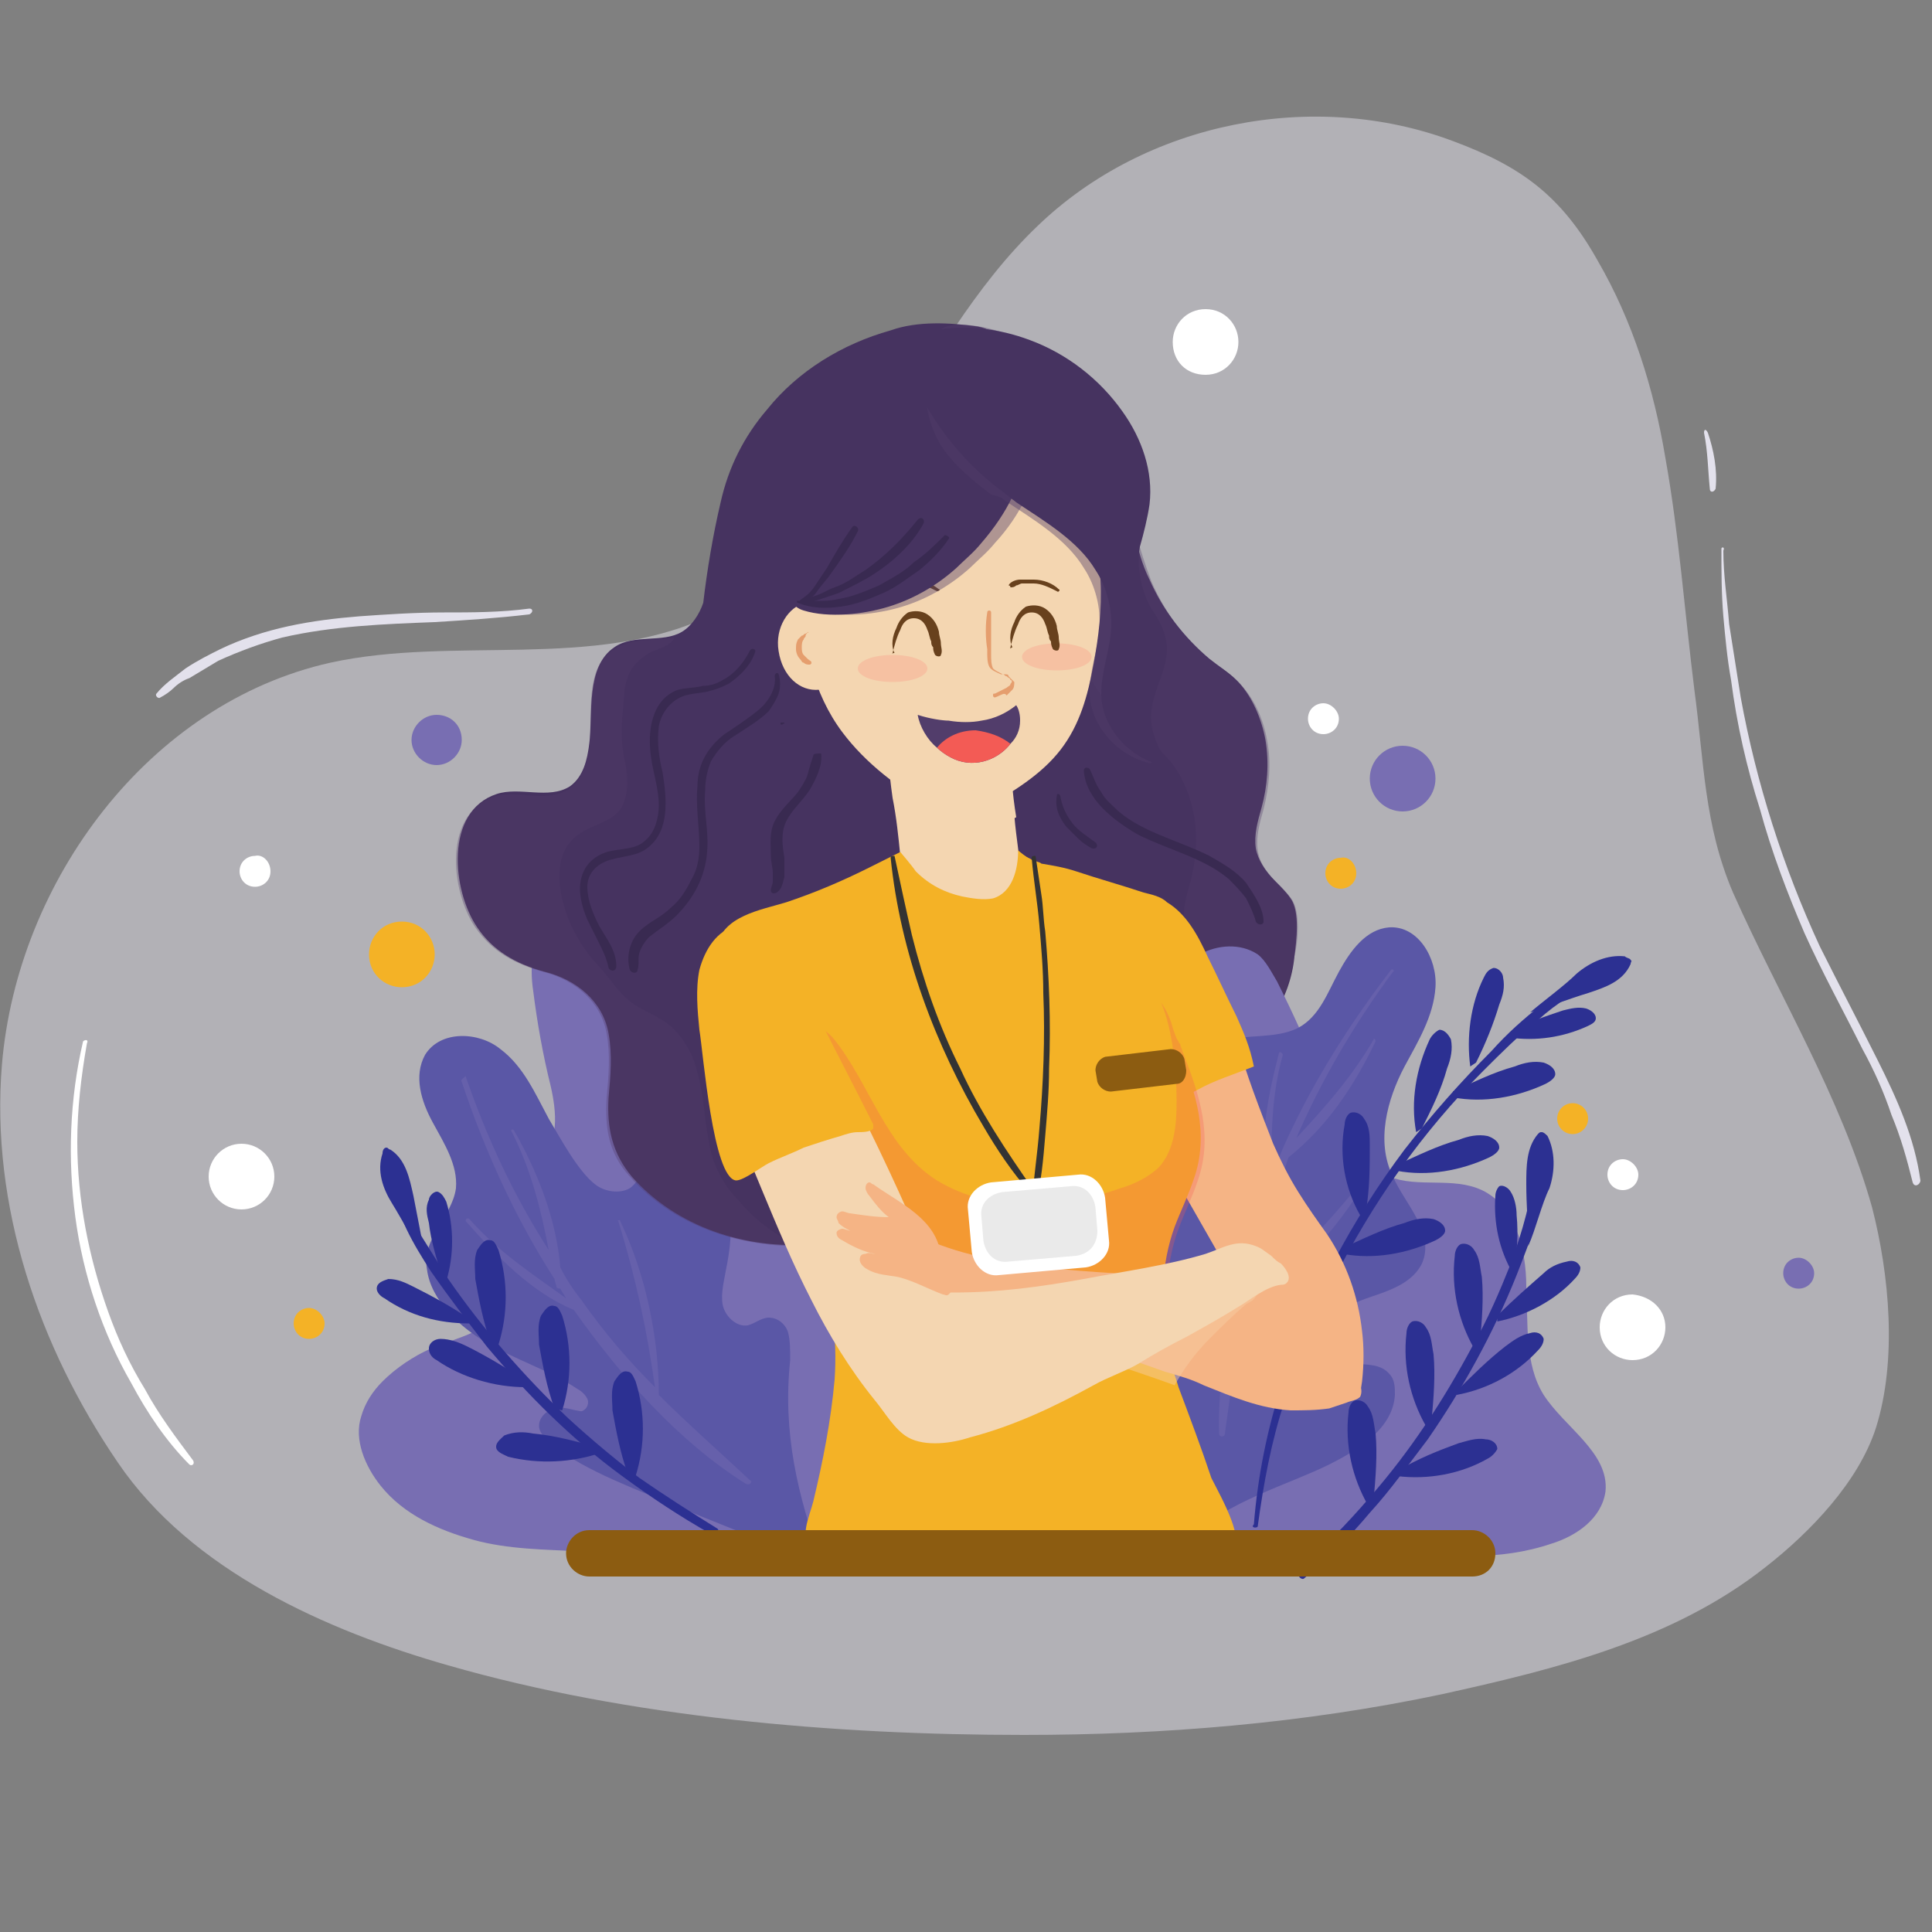 <?xml version="1.0" encoding="utf-8"?>
<!-- Generator: Adobe Illustrator 24.0.1, SVG Export Plug-In . SVG Version: 6.00 Build 0)  -->
<svg version="1.1" id="Layer_1" xmlns="http://www.w3.org/2000/svg" xmlns:xlink="http://www.w3.org/1999/xlink" x="0px" y="0px"
	 viewBox="0 0 100 100" style="enable-background:new 0 0 100 100;" xml:space="preserve">
<rect x="0" y="0" width="100" height="100" fill="#808080" stroke="none"/>
<style type="text/css">
	.st0{opacity:0.5;}
	.st1{fill:#E3E1EC;}
	.st2{fill:#786EB2;}
	.st3{fill:#5A57A6;}
	.st4{opacity:0.382;fill:#786EB2;}
	.st5{fill:#463360;}
	.st6{opacity:0.342;fill:#523D6B;}
	.st7{fill:#F4D6B1;}
	.st8{fill:#68411D;}
	.st9{opacity:0.427;fill:#523D6B;}
	.st10{fill:#392A51;}
	.st11{fill:#2C3092;}
	.st12{fill:#E59E6E;}
	.st13{fill:#523D6B;}
	.st14{fill:#F35B55;}
	.st15{fill:#F6C1A2;}
	.st16{fill:#F5B485;}
	.st17{fill:#F4B226;}
	.st18{opacity:0.28;fill:#F35B55;}
	.st19{opacity:0.492;fill:#F6CBA1;}
	.st20{fill:#333333;}
	.st21{fill:#FFFFFF;}
	.st22{fill:#EAEAEA;}
	.st23{fill:#8C5C11;}
</style>
<g>
	<g class="st0">
		<path class="st1" d="M75.2,7.3c-7.2-2.7-15.9-1-21.5,4.4c-6.5,6.2-9,16.4-17,20.2c-6,2.8-13.2,1-19.6,2.4
			C7.7,36.4,0.9,45.6,0.1,55.1c-0.6,7.3,1.9,14.6,6,20.6c3.8,5.6,10.8,8.7,17.1,10.5c9.4,2.7,20,3.6,29.8,3.6
			c7.2,0,14.5-0.6,21.6-2.1c5.9-1.3,12-2.8,16.8-6.6c2.3-1.8,4.8-4.4,5.7-7.2c1.1-3.5,0.7-7.9-0.2-11.4c-1.6-5.7-4.8-10.9-7.2-16.3
			c-1.5-3.5-1.5-6.8-2-10.5c-0.5-4-0.8-8.1-1.5-12c-0.6-3.6-1.7-7.1-3.5-10.2C80.8,10.1,78.7,8.6,75.2,7.3z"/>
	</g>
	<g>
		<path class="st2" d="M40.5,59.7c2,3.5,3.2,7.4,3.5,11.4c0.2,2,0.1,4.1-0.1,6.1c-0.1,1.2,0.5,3.4-1.3,3.5c-0.8,0-1.6-0.5-2.4-0.7
			c-1.8-0.6-3.7,0-5.6,0.2c-1.5,0.2-3,0.1-4.5,0.1c-1.9-0.1-3.8-0.1-5.6-0.6c-1.8-0.5-3.6-1.3-4.8-2.8c-0.8-1-1.4-2.4-1-3.6
			c0.2-0.7,0.6-1.3,1.1-1.8c0.7-0.7,1.6-1.3,2.5-1.7c1.4-0.6,3.3-0.9,3.7-2.4c0.4-1.2-0.5-2.4-1.2-3.5c-0.6-1.1-1-2.8,0.1-3.4
			c0.8-0.5,2-0.1,2.9-0.6c1.2-0.6,1-2.4,0.7-3.7c-0.4-1.6-0.7-3.3-0.9-4.9c-0.2-1.3-0.1-3,1.1-3.6c1.3-0.5,2.6,0.7,3.3,1.9
			c0.7,1.2,1.2,2.5,1.5,3.9c0.2,1,0.4,2.1,0.9,3c1,1.6,2.1,0.7,3.5,1C39.2,57.6,39.9,58.7,40.5,59.7z"/>
	</g>
	<path class="st1" d="M27.4,31.5c-1.5,0.2-3,0.2-4.4,0.2c-1.5,0-3,0.1-4.4,0.2c-2.5,0.2-4.9,0.6-7.2,1.7c-0.6,0.3-1.2,0.6-1.8,1
		c-0.5,0.4-1.1,0.8-1.5,1.3c-0.1,0.1,0.1,0.3,0.2,0.2c0.2-0.1,0.5-0.3,0.7-0.5c0.2-0.2,0.5-0.4,0.8-0.5c0.5-0.3,1-0.6,1.5-0.9
		c1.1-0.5,2.2-0.9,3.3-1.2c2.6-0.6,5.3-0.7,7.9-0.8c1.6-0.1,3.2-0.2,4.9-0.4C27.6,31.7,27.6,31.5,27.4,31.5L27.4,31.5z"/>
	<g>
		<g>
			<path class="st3" d="M42.5,80.8c-0.1-0.4-3.2-1.1-3.7-1.3c-1.2-0.5-2.5-1-3.7-1.5c-2.1-0.9-4.7-1.8-6.5-3.2
				c-0.3-0.3-0.7-0.6-0.7-1c0-0.4,0.3-0.7,0.7-0.9c0.4-0.1,0.8,0,1.2,0.1c0.1,0,0.3,0.1,0.4,0c0.2-0.1,0.3-0.4,0.2-0.6
				c-0.1-0.2-0.3-0.4-0.5-0.5c-1.5-1-3.2-1.5-4.7-2.4c-1.4-0.8-2.9-2.2-3.1-3.8c-0.3-1.6,1.3-2.7,1.5-4.2c0.1-1.2-0.6-2.3-1.2-3.4
				c-0.6-1.1-1-2.4-0.4-3.5c0.8-1.3,2.8-1.2,3.9-0.3c1.2,0.9,1.8,2.3,2.5,3.6c0.6,1,1.5,2.7,2.4,3.4c0.5,0.4,1.3,0.5,1.8,0.2
				c0.3-0.2,0.5-0.6,0.8-0.9c1-1.1,3-0.5,3.8,0.7c0.8,1.2,0.7,2.8,0.4,4.3c-0.1,0.6-0.3,1.3-0.2,1.9c0.1,0.6,0.7,1.2,1.3,1.1
				c0.4-0.1,0.7-0.4,1.1-0.4c0.5,0,0.9,0.4,1,0.8c0.1,0.4,0.1,0.9,0.1,1.4C40.5,74.2,41.3,77.4,42.5,80.8z"/>
		</g>
		<path class="st4" d="M23.9,56c1.2,3.6,2.8,7.1,4.8,10.2c0,0.1,0.1,0.3,0.1,0.4c0,0.1,0.2,0.1,0.2,0.1c0.1,0.2,0.2,0.3,0.3,0.5
			c-1.8-1.3-3.5-2.4-5-4.1c-0.1-0.1-0.2,0-0.2,0.1c1.6,1.8,3.4,3.7,5.6,4.6c0,0,0,0,0,0c2.4,3.4,5.4,6.8,8.9,9
			c0.2,0.1,0.4-0.1,0.2-0.2c-1.6-1.5-3.2-2.9-4.7-4.4c0-3-0.7-6.3-2-9c0-0.1-0.2,0-0.1,0c0.9,2.9,1.5,5.7,1.9,8.6
			c-1.4-1.4-2.6-2.8-3.8-4.5c-0.4-0.5-0.8-1.1-1.1-1.7c-0.2-2.5-1.2-5-2.4-7.1c-0.1-0.1-0.2,0-0.1,0.1c1,2,1.5,4,1.9,6.1
			c-1.8-2.8-3.2-5.8-4.3-9C24,55.8,23.8,55.9,23.9,56z"/>
	</g>
	<path class="st5" d="M64,54.7c0.7-0.6,1.4-1.3,1.9-2.1c0.6-0.9,1-2,1.1-3.1c0.1-0.8,0.3-2.3-0.2-3c-0.2-0.3-0.5-0.6-0.8-0.9
		c-0.5-0.5-0.9-1.1-1-1.7c-0.1-0.7,0.1-1.4,0.3-2.1c0.3-1.1,0.4-2.3,0.2-3.5c-0.2-1.1-0.7-2.3-1.5-3.1c-0.4-0.4-0.9-0.7-1.4-1.1
		c-1.3-1.1-2.4-2.5-3.1-4.1c-0.4-0.8-0.6-1.6-0.8-2.5c-0.1-0.3-0.1-0.7-0.2-0.9c-0.2-0.3-0.7-0.6-1-0.9c-0.8-0.7-1.4-1.6-2-2.5
		c-1.1-1.6-2.2-3.2-3.3-4.7c-0.6-0.8-0.5-1.4-1.6-1.6c-1.4-0.2-3.1-0.3-4.5,0.2c-2.5,0.7-4.8,2.1-6.4,4.1c-1.2,1.4-2,3-2.4,4.8
		c-0.4,1.7-0.7,3.5-0.9,5.2c-0.2,0.6-0.6,1.2-1.1,1.5c-1,0.6-2.5,0.1-3.5,0.8c-1.5,1-1.1,3.5-1.3,5c-0.1,0.8-0.3,1.7-1,2.2
		c-1.1,0.7-2.6,0-3.8,0.4C23,42,23.4,46.1,24.7,48c0.8,1.2,2,1.9,3.5,2.3c1.6,0.4,3,1.5,3.3,3.2c0.2,1.1,0.1,2.2,0,3.3
		c-0.1,1.6,0.2,2.9,1.2,4.1c2.3,2.6,5.9,3.8,9.4,3.5c1.3-0.1,2.7-0.4,3.8-1.1c0.8-0.5,1.4-1.2,2.1-1.9c1.1-1.2,2.4-2.3,3.9-2.8
		c1.5-0.6,3.2-0.5,4.8-0.9c0.8-0.2,1.2-0.4,2.1-0.4c0.8,0,1.5-0.1,2.2-0.4c0.7-0.3,1.3-0.7,1.9-1.2C63.2,55.3,63.6,55,64,54.7z"/>
	<path class="st6" d="M41.3,64.5c-3.2,0-6.5-1.1-8.7-3.6c-1.1-1.2-1.3-2.5-1.2-4.1c0.1-1.1,0.2-2.2,0-3.3c-0.3-1.7-1.7-2.8-3.3-3.2
		c-1.4-0.4-2.6-1-3.5-2.3c-1.3-1.9-1.7-6,1.1-6.8c1.2-0.3,2.7,0.4,3.8-0.4c0.7-0.5,0.9-1.4,1-2.2c0.2-1.5-0.3-4.1,1.3-5
		c0.9-0.6,2.1-0.4,3.1-0.6c-0.1,0.4-0.9,0.6-1.3,0.8c-0.5,0.3-0.9,0.7-1.1,1.2c-0.1,0.3-0.2,0.7-0.2,1.1c-0.1,1-0.2,2.1,0,3.1
		c0.2,0.8,0.3,2-0.2,2.7c-0.5,0.7-1.6,0.8-2.3,1.4c-1,0.8-1,2.3-0.6,3.6c0.3,1.1,0.9,2.1,1.6,2.9c0.8,0.8,1.2,1.7,2.2,2.3
		c0.7,0.4,1.5,0.7,2,1.3c0.3,0.3,0.6,0.8,0.8,1.2c0.4,1,0.6,2.2,0.7,3.3c0.1,0.7,0.2,1.4,0.4,2.1c0.3,0.8,0.7,1.5,1.3,2.1
		C39,63.1,40.1,63.9,41.3,64.5z"/>
	<path class="st6" d="M67,49.5c-0.2,1.1-0.5,2.1-1.1,3.1c-0.5,0.8-1.2,1.5-1.9,2.1c-0.4,0.3-0.8,0.7-1.2,1c-0.1,0.1-0.3,0.2-0.4,0.3
		c0.4-0.8,0.7-1.7,0.9-2.6c0.1-0.8,0.3-2.3-0.2-3c-0.2-0.3-0.5-0.6-0.8-0.9c-0.5-0.5-0.9-1.1-1-1.7c-0.1-0.7,0.1-1.4,0.3-2.1
		c0.3-1.1,0.4-2.3,0.2-3.5c-0.2-1.1-0.7-2.3-1.5-3.1c-0.4-0.4-0.9-0.7-1.4-1.1c-1.3-1.1-2.4-2.5-3.1-4.1c-0.4-0.8-0.6-1.6-0.8-2.5
		c-0.1-0.3-0.1-0.7-0.2-0.9c-0.2-0.3-0.7-0.6-1-0.9c-0.7-0.7-1.4-1.6-2-2.5c-1.1-1.6-2.2-3.2-3.3-4.7c-0.6-0.8-1.2-1.6-0.8-2.5
		c0.6-1.2,1.7-2,3-2.1c1.4-0.1,1.7,0.9,2.4,1.9c0.9,1.2,1.7,2.4,2.5,3.6c0.6,0.9,1.2,1.7,2,2.5c0.3,0.3,0.8,0.5,1,0.9
		c0.2,0.2,0.2,0.6,0.2,0.9c0.2,0.8,0.5,1.7,0.8,2.5c0.7,1.6,1.7,3,3.1,4.1c0.5,0.4,0.9,0.7,1.4,1.1c0.8,0.8,1.3,1.9,1.5,3.1
		c0.2,1.1,0.1,2.3-0.2,3.5c-0.2,0.7-0.4,1.4-0.3,2.1c0.1,0.7,0.5,1.2,1,1.7c0.3,0.3,0.6,0.6,0.8,0.9C67.3,47.3,67.2,48.7,67,49.5z"
		/>
	<g>
		<g>
			<path class="st7" d="M50.1,50.1c-2.4-0.5-3.2-3.8-3.5-5.8c-0.1-1-0.2-2-0.4-3c-0.2-1.4-0.3-2.8-0.4-4.2c-0.1-1.7,0.6-4.8,2.9-4.4
				c2.3,0.5,3.3,3.8,3.5,5.8c0.1,1.3,0.2,2.5,0.3,3.7c0.1,1.2,0.3,2.3,0.4,3.5C53.2,47.4,52.4,50.6,50.1,50.1z"/>
		</g>
		<g>
			<path class="st7" d="M52.6,42.3c-0.4,0.2-0.7,0.4-1.1,0.7c-0.4,0.2-0.7,0.4-1.1,0.5c-0.6,0.1-1.1-0.2-1.6-0.5
				c-0.9-0.5-1.7-1-2.5-1.6c-0.2-1.4-0.3-2.8-0.4-4.2c-0.1-1.7,0.6-4.8,2.9-4.4c2.3,0.5,3.3,3.8,3.5,5.8
				C52.3,39.8,52.4,41.1,52.6,42.3z"/>
			<path class="st7" d="M41.5,30.8c0,2.5,0.6,5.1,2.1,7.1c1.2,1.6,2.9,2.9,4.7,3.9c0.5,0.3,1.1,0.5,1.6,0.5c0.4,0,0.8-0.3,1.1-0.5
				c1.4-0.8,2.9-1.7,3.9-3c1-1.3,1.4-2.8,1.7-4.4c0.5-2.7,0.8-6.1-1-8.4c-1.4-1.8-3.9-2.6-6.2-2.6C45.7,23.4,41.5,25.8,41.5,30.8z"
				/>
		</g>
	</g>
	<path class="st8" d="M46.1,30.5c0.1,0,0.2-0.1,0.3-0.1c0.1,0,0.2-0.1,0.3-0.1c0.2,0,0.4-0.1,0.6-0.1c0.4,0,0.8,0.2,1.2,0.4
		c0.1,0,0.2-0.1,0.1-0.1c-0.4-0.3-0.8-0.5-1.3-0.5c-0.2,0-0.5,0-0.7,0.1C46.4,30.2,46.2,30.2,46.1,30.5C46,30.4,46,30.5,46.1,30.5
		L46.1,30.5z"/>
	<path class="st7" d="M43.8,33.2c0.2,1.2-0.5,2.3-1.4,2.5c-1,0.1-1.9-0.7-2.1-2c-0.2-1.2,0.5-2.3,1.4-2.5
		C42.7,31.1,43.6,32,43.8,33.2z"/>
	<path class="st9" d="M51.5,28.1c-0.4,0.5-0.9,0.9-1.3,1.3c-1,0.9-2.2,1.6-3.5,2c-1.3,0.4-3.1,0.6-4.4,0.2c-1-0.3-0.7-1.3-0.9-2.2
		c-0.1-0.4-0.2-0.8-0.2-1.2c-0.1-0.8-0.2-1.6-0.1-2.4c0-0.4,0.1-0.8,0.2-1.1c0.9-2.8,3.5-6.3,6.8-5.9c1.2,0.1,2.4,1,3.5,1.4
		c0.7,0.3,1.5,0.7,1.9,1.4c0.2,0.4,0.3,1,0.3,1.5C53.7,24.9,52.8,26.7,51.5,28.1z"/>
	<path class="st5" d="M50.8,28.1c-0.4,0.5-0.9,0.9-1.3,1.3c-1,0.9-2.2,1.6-3.5,2c-1.3,0.4-3.1,0.6-4.4,0.2c-1-0.3-0.7-1.3-0.9-2.2
		c-0.1-0.4-0.2-0.8-0.2-1.2c-0.1-0.8-0.2-1.6-0.1-2.4c0-0.4,0.1-0.8,0.2-1.1c0.9-2.8,3.5-6.3,6.8-5.9c1.2,0.1,2.4,1,3.5,1.4
		c0.7,0.3,1.5,0.7,1.9,1.4c0.2,0.4,0.3,1,0.3,1.5C53,24.9,52.1,26.6,50.8,28.1z"/>
	<path class="st9" d="M52,25.9c1.5,1,3.2,2,4.1,3.5c0.6,0.9,0.9,2.1,0.8,3.2c-0.1,1.1-0.5,2.1-0.5,3.2c0,1.7,1.4,3.3,3.1,3.7
		c0.2,0,0.4-0.2,0.2-0.4c-0.5-0.7-0.8-1.6-0.7-2.4c0.1-1.1,0.8-2.1,0.8-3.2c0-0.8-0.4-1.5-0.8-2.1c-0.5-0.8-0.8-2.2-0.6-3.2
		c0.2-0.7,0.4-1.5,0.5-2.2c0.2-1.7-0.4-3.4-1.4-4.8c-1.2-1.7-2.9-3-4.8-3.7c-1-0.4-2.6-0.9-3.7-0.6c-0.9,0.2-1.1,2.3-1.1,3.2
		c0,1.1,0.3,2.2,0.9,3.1c0.7,1,1.6,1.7,2.5,2.4C51.8,25.7,51.9,25.8,52,25.9z"/>
	<path class="st5" d="M52.6,26c1.5,1,3.2,2,4.1,3.5c0.6,0.9,0.9,2.1,0.8,3.2c-0.1,1.1-0.5,2.1-0.5,3.2c0,1.7,1.4,3.3,3.1,3.7
		c0.2,0,0.4-0.2,0.2-0.4c-0.5-0.7-0.8-1.6-0.7-2.4c0.1-1.1,0.8-2.1,0.8-3.2c0-0.8-0.4-1.5-0.8-2.1c-0.5-0.8-0.8-2.2-0.6-3.2
		c0.2-0.7,0.4-1.5,0.5-2.2c0.2-1.7-0.4-3.4-1.4-4.8c-1.2-1.7-2.9-3-4.8-3.7c-1.6-0.6-3.3-0.8-5-0.5c-0.7,0.1-1.5,0.1-1.6,0.9
		c-0.1,0.6,0.4,1.3,0.6,1.8c1.1,2.3,2.7,4.3,4.8,5.8C52.3,25.8,52.5,25.9,52.6,26z"/>
	<g>
		<path class="st10" d="M41.3,31.2c0.7,0.3,1.5,0.3,2.2,0.2c0.8-0.1,1.5-0.4,2.2-0.7c0.7-0.3,1.3-0.8,1.9-1.2c0.6-0.5,1.1-1,1.5-1.6
			c0.1-0.1-0.1-0.2-0.2-0.2c-0.5,0.5-1,1-1.6,1.4c-0.5,0.5-1.1,0.8-1.8,1.2c-0.7,0.3-1.4,0.6-2.1,0.7c-0.4,0.1-0.7,0.1-1.1,0.1
			c-0.4,0-0.7,0-1.1,0C41.3,31.1,41.2,31.2,41.3,31.2L41.3,31.2z"/>
		<path class="st10" d="M41.6,31.2c0.3,0,0.6-0.1,0.9-0.2c0.3-0.1,0.6-0.2,0.9-0.3c0.6-0.3,1.2-0.6,1.7-0.9c1.1-0.7,2.1-1.6,2.7-2.7
			c0.1-0.2-0.1-0.4-0.3-0.2c-0.8,1-1.7,1.9-2.7,2.6c-0.5,0.3-1,0.7-1.6,0.9c-0.3,0.1-0.6,0.3-0.9,0.4c-0.3,0.1-0.6,0.2-0.9,0.4
			C41.4,31.1,41.5,31.2,41.6,31.2L41.6,31.2z"/>
		<path class="st10" d="M41.5,31.2c0.3-0.1,0.6-0.3,0.8-0.6c0.2-0.3,0.5-0.6,0.7-0.9c0.5-0.7,1-1.4,1.4-2.2c0.1-0.2-0.2-0.4-0.3-0.2
			c-0.5,0.7-0.9,1.4-1.3,2.1c-0.2,0.3-0.4,0.6-0.6,0.9c-0.2,0.3-0.4,0.5-0.7,0.7C41.3,31.1,41.4,31.3,41.5,31.2L41.5,31.2z"/>
	</g>
	<path class="st10" d="M56.1,39.9c0.1,1.5,1.6,2.6,2.8,3.3c1.6,0.8,3.4,1.2,4.7,2.3c0.3,0.3,0.6,0.6,0.9,1c0.2,0.4,0.4,0.8,0.5,1.2
		c0.1,0.2,0.4,0.2,0.4,0c0-0.7-0.5-1.4-0.9-2c-0.5-0.6-1.2-1-1.9-1.4c-1.6-0.8-3.4-1.2-4.7-2.3c-0.3-0.3-0.7-0.6-0.9-1
		c-0.3-0.4-0.4-0.8-0.6-1.2C56.3,39.7,56.1,39.7,56.1,39.9L56.1,39.9z"/>
	<path class="st10" d="M54.7,41.2c-0.1,0.6,0.1,1.1,0.5,1.6c0.2,0.2,0.4,0.4,0.6,0.6c0.2,0.2,0.5,0.4,0.7,0.5
		c0.2,0.1,0.4-0.1,0.2-0.3c-0.4-0.3-0.9-0.6-1.2-1c-0.3-0.4-0.5-0.8-0.6-1.3C54.9,41.1,54.7,41,54.7,41.2L54.7,41.2z"/>
	<path class="st10" d="M38.8,33.7c-0.3,0.6-0.8,1.2-1.4,1.5c-0.3,0.2-0.7,0.3-1,0.3c-0.4,0.1-0.9,0.1-1.3,0.2
		c-1.4,0.5-1.6,2.2-1.4,3.5c0.1,0.8,0.4,1.6,0.4,2.5c0,0.6-0.2,1.4-0.7,1.8c-0.5,0.5-1.3,0.4-2,0.6c-0.6,0.2-1.1,0.6-1.3,1.3
		c-0.2,0.7,0,1.5,0.3,2.2c0.2,0.4,0.4,0.8,0.6,1.2c0.2,0.4,0.4,0.8,0.5,1.3c0.1,0.2,0.4,0.2,0.4-0.1c0-0.8-0.5-1.4-0.9-2.1
		c-0.3-0.6-0.6-1.3-0.6-2c0-0.7,0.5-1.2,1.2-1.4c0.7-0.2,1.4-0.2,1.9-0.6c1.2-0.9,1-2.6,0.8-3.9c-0.2-0.8-0.3-1.6-0.2-2.4
		c0.1-0.6,0.5-1.2,1.1-1.5c0.4-0.2,0.9-0.2,1.4-0.3c0.4-0.1,0.7-0.2,1.1-0.4c0.6-0.4,1.2-1,1.4-1.7C39.1,33.6,38.9,33.5,38.8,33.7
		L38.8,33.7z"/>
	<g>
		<path class="st2" d="M59.9,51.6c0.6-0.8,1.3-1.7,2.2-2.2c0.9-0.5,2.1-0.6,3,0c0.4,0.3,0.7,0.9,1,1.4c0.8,1.6,1.6,3.3,2.2,5
			c0.7,2,1.6,4.4,3.6,5.1c1.5,0.6,3.3,0,4.8,0.7c1.7,0.8,2.3,3,2.3,5c0.1,1.9-0.1,4,0.9,5.6c1.1,1.7,3.4,3,3.2,5
			c-0.2,1.4-1.5,2.3-2.8,2.7c-5.3,1.8-11.1-0.8-16.8-0.3c-2,0.2-4.3,0.6-5.7-0.8c-0.7-0.7-1-1.6-1.2-2.5c-2.1-7.8-1.2-16.3,2.4-23.5
			"/>
	</g>
	<g>
		<g>
			<path class="st3" d="M59.4,61.2c0.1-1.5,0.3-3,0.8-4.3c0.6-1.4,1.6-2.6,3-3c1.3-0.4,2.8-0.1,4-0.7c1.1-0.6,1.5-1.8,2.1-2.9
				c0.6-1.1,1.4-2.2,2.6-2.3c1.5-0.1,2.5,1.6,2.4,3.1c-0.1,1.5-0.9,2.8-1.6,4.1c-0.9,1.7-1.5,3.9-0.6,5.7c0.6,1.4,2.2,2.9,1.5,4.5
				c-0.4,0.8-1.2,1.2-2,1.5c-0.8,0.3-1.7,0.5-2.3,1.1c-0.6,0.6-0.8,1.7-0.2,2.2c0.8,0.7,2.1,0.1,2.8,0.9c0.3,0.3,0.3,0.7,0.3,1.1
				c-0.1,1.7-1.8,2.8-3.4,3.6c-2,1-5.5,2-7,3.7c-2.3-5.5-2.8-12.4-3-18.3"/>
		</g>
		<path class="st4" d="M72,50.2c-2.3,3-4.3,6.2-5.8,9.7c-0.1,0.1-0.2,0.2-0.3,0.3c-0.1,0.1,0,0.2,0.1,0.2c-0.1,0.2-0.2,0.4-0.2,0.6
			c0-2.2,0-4.3,0.6-6.4c0-0.1-0.2-0.2-0.2-0.1c-0.6,2.3-1.1,4.9-0.6,7.2c0,0,0,0,0,0c-1.4,3.9-2.6,8.3-2.5,12.5c0,0.2,0.3,0.2,0.3,0
			c0.3-2.2,0.6-4.3,1-6.4c2.5-1.7,4.8-4.1,6.3-6.7c0-0.1-0.1-0.2-0.1-0.1c-1.9,2.4-3.9,4.4-6.1,6.4c0.4-1.9,0.9-3.8,1.5-5.6
			c0.2-0.6,0.5-1.3,0.7-1.9c2-1.6,3.4-3.7,4.5-6c0-0.1-0.1-0.2-0.1-0.1c-1.1,1.9-2.5,3.5-4,5.1c1.3-3,3-5.9,5-8.6
			C72.2,50.3,72.1,50.1,72,50.2z"/>
	</g>
	<g>
		<path class="st11" d="M65.1,79c0.3-2.2,0.7-4.4,1.4-6.5c0.6-2.1,1.5-4.2,2.5-6.2c2-4,4.6-7.7,7.8-10.9c0.9-0.9,1.8-1.8,2.8-2.6
			c1-0.9,2.1-1.6,3.4-2.1c0.2-0.1,0.1-0.5-0.1-0.4c-1.2,0.3-2.2,1-3.1,1.7c-0.9,0.7-1.8,1.5-2.6,2.4c-1.6,1.6-3.1,3.3-4.5,5.1
			c-2.7,3.6-4.9,7.7-6.3,12c-0.8,2.4-1.3,4.9-1.5,7.4C64.7,79.1,65.1,79.1,65.1,79L65.1,79z"/>
		<g>
			<path class="st11" d="M79.2,52.4c1-0.3,2-0.7,3-1c0.9-0.3,1.8-0.6,2.2-1.5c0-0.1,0.1-0.2,0-0.2c0-0.1-0.2-0.1-0.3-0.2
				c-0.9-0.1-1.8,0.3-2.5,0.9C81,51,79.9,51.8,79.2,52.4"/>
		</g>
		<g>
			<path class="st11" d="M76.1,55.2c-0.2-1.5,0-3.2,0.7-4.6c0.1-0.2,0.2-0.4,0.5-0.5c0.3,0,0.5,0.3,0.5,0.5c0.1,0.5,0,0.9-0.2,1.4
				c-0.3,1-0.7,2-1.2,3"/>
		</g>
		<g>
			<path class="st11" d="M73.3,58.6c-0.3-1.6,0-3.3,0.7-4.8c0.1-0.2,0.3-0.4,0.5-0.5c0.3,0,0.5,0.3,0.6,0.5c0.1,0.5,0,1-0.2,1.5
				c-0.3,1.1-0.8,2.1-1.3,3.1"/>
		</g>
		<g>
			<path class="st11" d="M70.4,62.9c-0.8-1.4-1.1-3.1-0.8-4.7c0-0.2,0.1-0.5,0.3-0.6c0.3-0.1,0.6,0.1,0.7,0.3
				c0.3,0.4,0.3,0.9,0.3,1.4c0,1.1,0,2.2-0.2,3.4"/>
		</g>
		<g>
			<path class="st11" d="M78.1,53.7c1.4,0.2,2.8,0,4.1-0.6c0.2-0.1,0.4-0.2,0.4-0.4c0-0.2-0.2-0.4-0.5-0.5c-0.4-0.1-0.8,0-1.2,0.1
				c-0.9,0.3-1.8,0.6-2.7,1.1"/>
		</g>
		<g>
			<path class="st11" d="M75.2,56.8c1.6,0.3,3.3,0,4.8-0.7c0.2-0.1,0.5-0.3,0.5-0.5c0-0.3-0.3-0.5-0.6-0.6c-0.5-0.1-1,0-1.5,0.2
				c-1.1,0.3-2.1,0.8-3.2,1.3"/>
		</g>
		<g>
			<path class="st11" d="M72.3,60.6c1.6,0.3,3.3,0,4.8-0.7c0.2-0.1,0.5-0.3,0.5-0.5c0-0.3-0.3-0.5-0.6-0.6c-0.5-0.1-1,0-1.5,0.2
				c-1.1,0.3-2.1,0.8-3.2,1.3"/>
		</g>
		<g>
			<path class="st11" d="M69.5,64.9c1.6,0.3,3.3,0,4.8-0.7c0.2-0.1,0.5-0.3,0.5-0.5c0-0.3-0.3-0.5-0.6-0.6c-0.5-0.1-1,0-1.5,0.2
				c-1.1,0.3-2.1,0.8-3.2,1.3"/>
		</g>
	</g>
	<g>
		<path class="st11" d="M37.1,79.1c-1.3-0.8-2.7-1.7-4-2.6c-1.3-1-2.5-2-3.7-3.1c-2.3-2.2-4.4-4.6-6.2-7.2c-0.5-0.8-1-1.6-1.5-2.4
			c-0.4-0.9-0.8-1.7-1-2.7c-0.1-0.2-0.4-0.2-0.4,0.1c0.2,1.7,1.1,3.2,2,4.6c0.9,1.3,1.9,2.6,2.9,3.9c2.1,2.5,4.4,4.8,7,6.7
			c1.5,1.1,3,2.1,4.6,3C37.1,79.5,37.3,79.2,37.1,79.1L37.1,79.1z"/>
		<g>
			<path class="st11" d="M22,65c-0.2-1-0.4-2.1-0.6-3.1C21.2,61,21,60,20.2,59.5c-0.1,0-0.1-0.1-0.2-0.1c-0.1,0-0.2,0.1-0.2,0.3
				c-0.3,0.9,0,1.8,0.5,2.6C20.8,63.1,21.4,64.3,22,65"/>
		</g>
		<g>
			<path class="st11" d="M24.3,68.5c-1.6,0-3.1-0.4-4.4-1.3c-0.2-0.1-0.4-0.3-0.4-0.5c0-0.3,0.3-0.4,0.6-0.5c0.5,0,0.9,0.2,1.3,0.4
				c1,0.5,1.9,1,2.8,1.6"/>
		</g>
		<g>
			<path class="st11" d="M27.2,71.8c-1.6,0-3.3-0.5-4.6-1.4c-0.2-0.1-0.4-0.3-0.4-0.6c0-0.3,0.3-0.5,0.6-0.5c0.5,0,1,0.2,1.4,0.4
				c1,0.5,2,1.1,2.9,1.7"/>
		</g>
		<g>
			<path class="st11" d="M31.1,75.2c-1.5,0.5-3.2,0.6-4.8,0.2c-0.2-0.1-0.5-0.2-0.6-0.4c-0.1-0.3,0.2-0.5,0.4-0.7
				c0.5-0.2,1-0.2,1.5-0.1c1.1,0.1,2.2,0.4,3.3,0.7"/>
		</g>
		<g>
			<path class="st11" d="M23.1,66.3c0.4-1.3,0.4-2.8,0-4.1c-0.1-0.2-0.2-0.4-0.4-0.5c-0.2-0.1-0.5,0.2-0.5,0.4
				c-0.2,0.4-0.1,0.8,0,1.2c0.1,0.9,0.4,1.9,0.7,2.8"/>
		</g>
		<g>
			<path class="st11" d="M25.8,69.6c0.5-1.6,0.5-3.3,0-4.9c-0.1-0.2-0.2-0.5-0.4-0.5c-0.3-0.1-0.5,0.2-0.7,0.5
				c-0.2,0.5-0.1,1-0.1,1.5c0.2,1.1,0.4,2.2,0.8,3.3"/>
		</g>
		<g>
			<path class="st11" d="M29.1,73c0.5-1.6,0.5-3.3,0-4.9c-0.1-0.2-0.2-0.5-0.4-0.5c-0.3-0.1-0.5,0.2-0.7,0.5c-0.2,0.5-0.1,1-0.1,1.5
				c0.2,1.1,0.4,2.2,0.8,3.3"/>
		</g>
		<g>
			<path class="st11" d="M32.9,76.4c0.5-1.6,0.5-3.3,0-4.9c-0.1-0.2-0.2-0.5-0.4-0.5c-0.3-0.1-0.5,0.2-0.7,0.5
				c-0.2,0.5-0.1,1-0.1,1.5c0.2,1.1,0.4,2.2,0.8,3.3"/>
		</g>
	</g>
	<g>
		<path class="st11" d="M67.5,81.7c1.2-1,2.4-2.2,3.4-3.4c1.1-1.2,2-2.5,3-3.8c1.8-2.6,3.4-5.5,4.6-8.5c0.7-1.8,1.5-3.7,1.3-5.7
			c0-0.3-0.4-0.3-0.4,0c-0.1,1.8-0.6,3.4-1.2,5.1c-0.6,1.5-1.2,2.9-2,4.3c-1.5,2.8-3.2,5.4-5.3,7.8c-1.2,1.4-2.4,2.6-3.7,3.8
			C67.1,81.6,67.4,81.8,67.5,81.7L67.5,81.7z"/>
		<g>
			<path class="st11" d="M79.1,64.5c0-1.1-0.1-2.1-0.1-3.2c0-0.9,0-1.9,0.6-2.6c0.1-0.1,0.1-0.1,0.2-0.1c0.1,0,0.2,0.1,0.3,0.2
				c0.4,0.8,0.4,1.8,0.1,2.7C79.8,62.3,79.5,63.6,79.1,64.5"/>
		</g>
		<g>
			<path class="st11" d="M77.5,68.4c1.5-0.3,3-1.1,4-2.2c0.2-0.2,0.3-0.4,0.3-0.6c-0.1-0.3-0.4-0.4-0.7-0.3
				c-0.5,0.1-0.9,0.3-1.2,0.6c-0.8,0.7-1.6,1.4-2.4,2.2"/>
		</g>
		<g>
			<path class="st11" d="M75.4,72.2c1.6-0.3,3.1-1.1,4.2-2.3c0.2-0.2,0.3-0.4,0.3-0.6c-0.1-0.3-0.4-0.4-0.7-0.3
				c-0.5,0.1-0.9,0.4-1.3,0.7c-0.9,0.7-1.7,1.5-2.5,2.3"/>
		</g>
		<g>
			<path class="st11" d="M72.3,76.4c1.6,0.2,3.3-0.1,4.7-0.9c0.2-0.1,0.4-0.3,0.5-0.5c0-0.3-0.3-0.5-0.6-0.5c-0.5-0.1-1,0.1-1.4,0.2
				c-1.1,0.4-2.1,0.8-3.1,1.4"/>
		</g>
		<g>
			<path class="st11" d="M78.3,65.9c-0.7-1.2-1-2.6-0.9-4c0-0.2,0.1-0.4,0.2-0.5c0.2-0.1,0.5,0.1,0.6,0.3c0.2,0.3,0.3,0.8,0.3,1.2
				c0.1,1,0,1.9-0.1,2.9"/>
		</g>
		<g>
			<path class="st11" d="M76.3,69.8c-0.8-1.4-1.2-3.1-1-4.8c0-0.2,0.1-0.5,0.3-0.6c0.3-0.1,0.6,0.1,0.7,0.3c0.3,0.4,0.3,0.9,0.4,1.4
				c0.1,1.1,0,2.3-0.1,3.4"/>
		</g>
		<g>
			<path class="st11" d="M73.8,73.8c-0.8-1.4-1.2-3.1-1-4.8c0-0.2,0.1-0.5,0.3-0.6c0.3-0.1,0.6,0.1,0.7,0.3c0.3,0.4,0.3,0.9,0.4,1.4
				c0.1,1.1,0,2.3-0.1,3.4"/>
		</g>
		<g>
			<path class="st11" d="M70.8,77.9c-0.8-1.4-1.2-3.1-1-4.8c0-0.2,0.1-0.5,0.3-0.6c0.3-0.1,0.6,0.1,0.7,0.3c0.3,0.4,0.3,0.9,0.4,1.4
				c0.1,1.1,0,2.3-0.1,3.4"/>
		</g>
	</g>
	<path class="st10" d="M40.6,37.4C40.6,37.4,40.6,37.4,40.6,37.4C40.6,37.4,40.5,37.4,40.6,37.4C40.5,37.4,40.5,37.4,40.6,37.4
		c-0.1,0-0.1,0-0.1,0c0,0,0,0-0.1,0c0,0,0,0.1,0,0.1c0,0,0,0,0.1,0C40.5,37.5,40.5,37.5,40.6,37.4C40.5,37.5,40.5,37.5,40.6,37.4
		C40.5,37.5,40.6,37.5,40.6,37.4C40.6,37.5,40.6,37.5,40.6,37.4C40.6,37.5,40.6,37.5,40.6,37.4C40.6,37.5,40.6,37.4,40.6,37.4
		L40.6,37.4z"/>
	<path class="st12" d="M51.5,36.1c0,0-0.1,0-0.1-0.1c0-0.1,0-0.1,0.1-0.1c0.2-0.1,0.4-0.2,0.6-0.3c0.1-0.1,0.2-0.1,0.2-0.2
		c0.1-0.1,0.1-0.2,0-0.2c0-0.1-0.1-0.1-0.2-0.2c-0.1,0-0.1-0.1-0.2-0.1l-0.1,0c-0.2-0.1-0.5-0.2-0.6-0.4c-0.1-0.2-0.1-0.5-0.1-0.7
		c0-0.1,0-0.2,0-0.2c-0.1-0.6-0.1-1.3,0-1.9c0-0.1,0.1-0.1,0.1-0.1c0.1,0,0.1,0.1,0.1,0.1c0,0.6,0,1.3,0,1.9c0,0.1,0,0.2,0,0.3
		c0,0.2,0,0.5,0.1,0.7c0.1,0.1,0.3,0.2,0.5,0.3l0.1,0c0.1,0,0.2,0,0.2,0.1c0.1,0.1,0.2,0.2,0.3,0.3c0,0.1,0,0.3-0.1,0.4
		c-0.1,0.1-0.2,0.2-0.3,0.3C52,35.8,51.8,36,51.5,36.1C51.5,36.1,51.5,36.1,51.5,36.1z"/>
	<g>
		<path class="st13" d="M52.8,37.3c0,0.5-0.2,0.9-0.5,1.2c-0.7,0.9-2,1.3-3.1,0.7c-0.2-0.1-0.5-0.3-0.7-0.5c-0.5-0.4-0.9-1.1-1-1.7
			c0.6,0.2,1.3,0.3,1.6,0.3c0.6,0.1,1.2,0.1,1.7,0c0.7-0.1,1.3-0.4,1.8-0.8C52.8,36.8,52.8,37.2,52.8,37.3z"/>
		<path class="st14" d="M52.3,38.5c-0.7,0.9-2,1.3-3.1,0.7c-0.2-0.1-0.5-0.3-0.7-0.5c0.4-0.5,1.1-0.9,2-0.9
			C51.2,37.9,51.8,38.1,52.3,38.5z"/>
	</g>
	<path class="st15" d="M56.5,34c0,0.4-0.8,0.7-1.8,0.7c-1,0-1.8-0.3-1.8-0.7c0-0.4,0.8-0.7,1.8-0.7C55.7,33.3,56.5,33.6,56.5,34z"/>
	<g>
		<g>
			<path class="st16" d="M60,58.9c-0.2-0.5-0.4-0.9-0.5-1.4c-0.1-0.5-0.2-1-0.1-1.4c0.3-1.1,2.1-1.7,3.1-2c0.5-0.1,1.1-0.1,1.5-0.3
				c0.5,1.8,1.2,3.6,1.9,5.4c0.4,0.9,0.8,1.7,1.3,2.5c0.5,0.8,1,1.5,1.5,2.2c1,1.5,1.6,3.2,1.8,5c0.1,0.8,0.1,1.7,0,2.6
				c-0.1,0.8-0.3,1.3-1,0.6c-0.3-0.3-0.6-0.4-0.9-0.7c-0.9-0.9-1.6-1.9-2.5-2.8c-0.7-0.7-1.5-1.3-2-2c-0.3-0.4-0.6-0.9-0.8-1.3
				c-0.8-1.4-1.6-2.8-2.4-4.2C60.7,60.2,60.3,59.6,60,58.9z"/>
		</g>
		<path class="st17" d="M63.7,80.5C63.6,80.5,63.6,80.6,63.7,80.5c-0.4,0.2-0.7,0.3-1.1,0.3c-3.8,0.3-7.5,0.4-11.3,0.2
			c-2-0.1-4.1-0.2-6.1-0.4c-0.9-0.1-2.2-0.1-3.1-0.5c-0.8-0.4-0.2-1.6,0-2.4c0.5-2.1,0.9-4.1,1.1-6.3c0.3-4.4-1.2-8.1-3.3-11.9
			c-0.9-1.7-1.8-3.3-2.4-5.1c-0.6-1.8-0.7-3.6-0.4-5.4c0.3-1.6,2.3-1.9,3.6-2.3c1.5-0.5,2.9-1.1,4.3-1.8c0.4-0.2,1.6-0.8,1.6-0.8
			s0.6,0.7,0.8,1c0.7,0.7,1.5,1.1,2.4,1.3c0.5,0.1,1.1,0.2,1.6,0.1c1-0.3,1.3-1.5,1.3-2.5c0,0.1,1.7,1.2,1.8,1.4
			c0.8,0.7,1.6,1.4,2.5,2c0.4,0.4,0.9,0.7,1.2,1.2c0.4,0.5,0.7,1.2,1,1.8c0.2,0.5,0.5,1,0.7,1.5c0.2,0.4,0.4,0.9,0.6,1.3
			c0,0,0,0,0,0c0.1,0.1,0.1,0.3,0.2,0.4c0.1,0.2,0.2,0.3,0.2,0.5c0,0.1,0.1,0.2,0.1,0.3c0.9,2.1,1.6,4.3,0.8,6.6
			c-0.3,0.9-0.7,1.7-1,2.5c-0.7,1.9-0.8,4.3-0.4,6.2c0.1,0.7,0.4,1.4,0.6,2.1c0.6,1.6,1.2,3.2,1.7,4.7
			C63.2,77.5,64.6,79.9,63.7,80.5z"/>
		<path class="st17" d="M55.7,45.1c1.2,0.4,2.3,0.7,3.5,1.1c0.4,0.1,0.9,0.2,1.2,0.5c1,0.6,1.6,1.7,2.1,2.8c0.5,1,1,2.1,1.5,3.1
			c0.4,0.9,0.7,1.6,0.9,2.6c-1,0.4-2,0.7-2.9,1.2c-1,0.5-1.8,1.3-2.7,1.8c0.6-0.5-3.6-8.3-4-9c-0.7-1.4-1.8-1.4-2.2-3.1
			c-0.3-1.1,0-0.6-0.2-1.9c0,0.1,0.4,0.2,0.5,0.3c0.2,0.1,0.4,0.1,0.5,0.2C54.5,44.8,55.1,44.9,55.7,45.1z"/>
		<path class="st18" d="M62,61.1c-0.3,0.9-0.7,1.7-1,2.5c-0.7,1.9-0.8,4.3-0.4,6.2c-3.1,0.9-6.3,1.2-9.5,1.3
			c-1.2,0.1-2.5,0.1-3.7-0.4c-1.5-0.6-2.4-2.1-3.1-3.5c-1.1-2.1-1.8-4.3-2.3-6.5c-0.2-1.2-0.4-2.3-0.4-3.5c0-0.6,0-1.2,0-1.7
			c0-0.5-0.2-1,0-1.6c0.2-0.4,0.6-0.7,1-0.6c0.2,0.1,0.3,0.2,0.5,0.4c1.9,2.3,2.7,5.7,5.4,7.4c2.8,1.7,6.4,1.5,9.5,0.4
			c0.7-0.2,1.5-0.6,2-1.1c0.8-0.9,0.9-2.2,0.9-3.4c0-1.6-0.2-3.7-0.8-5.1c0,0,0,0,0,0c0.3,0.4,0.5,0.9,0.6,1.3c0,0,0,0,0,0
			c0.1,0.3,0.2,0.6,0.3,0.7c0,0.1,0.1,0.1,0.1,0.2c0,0.1,0.1,0.2,0.1,0.3C62.1,56.7,62.8,58.8,62,61.1z"/>
		<g>
			<path class="st16" d="M70.4,72.3C70.4,72.3,70.4,72.3,70.4,72.3c-0.2,0.2-0.5,0.2-0.7,0.3c-0.3,0.1-0.6,0.2-0.9,0.3
				C68.1,73,67.5,73,66.8,73c-1.6-0.1-3-0.7-4.5-1.3c-0.6-0.3-1.3-0.5-2-0.7c-1.4-0.5-2.8-1-4.3-1.4c-0.7-0.2-1.4-0.4-2.2-0.5
				c-1-0.2-2.8-0.5-3.8-0.9c-1-0.4-1.2-1.1-1.6-2.1c-0.2-0.3-0.2-0.7-0.2-1.1c0.1-0.4-0.5-0.7-0.1-0.7c0.2,0,0-0.1,0.2,0
				c4,1.6,9.3,1.5,13.8,1.9c0.8,0.1,1.5,0.1,2.3,0.2c0.1,0,0.2,0,0.3,0c1.1,0.1,2.2-0.4,3.2,0c1.1,0.4,1.9,1.4,2.2,2.5
				c0.2,0.6,0.2,1.2,0.2,1.7c0,0.3,0,0.6,0,0.9C70.5,71.8,70.5,72.1,70.4,72.3z"/>
		</g>
		<path class="st19" d="M65,67.1c-0.1,0.2-0.3,0.3-0.5,0.4c-0.7,0.6-1.3,1.2-1.9,1.8c-0.7,0.7-1.3,1.5-1.8,2.4c0,0,0,0,0,0
			c-1.4-0.5-2.8-1-4.3-1.4c0.5-0.8,1.5-1.4,2.4-1.8c1.2-0.6,2.5-1.3,3.8-1.7c0.4-0.1,0.8-0.2,1.2-0.2c0.3,0,0.9-0.2,1.1,0.1
			C65.1,66.9,65.1,67,65,67.1z"/>
		<g>
			<path class="st7" d="M37,56c1.8,3.7,3.1,7.6,5,11.3c0.9,1.8,2,3.6,3.3,5.2c0.5,0.6,1,1.5,1.7,1.9c0.9,0.5,2.3,0.3,3.2,0
				c2.3-0.6,4.4-1.6,6.4-2.7c0.7-0.4,1.6-0.7,2.3-1.1c0.8-0.5,1.7-1,2.5-1.4c0.9-0.5,1.8-1,2.6-1.5c0.7-0.4,1.5-1.1,2.3-1.2
				c0.1,0,0.2,0,0.3-0.1c0.3-0.3-0.1-0.8-0.3-1c-0.2-0.1-0.3-0.2-0.5-0.4c-0.3-0.2-0.5-0.4-0.8-0.5c-1-0.4-1.7,0.1-2.6,0.4
				c-2,0.6-4.2,0.9-6.3,1.3c-2.2,0.4-4.4,0.7-6.7,0.7c-0.2,0-0.5,0-0.7-0.1c-0.2-0.1-0.3-0.4-0.3-0.6c-0.4-1.5-5.1-11.9-6.8-13.6
				c-1.5,0.9-2.9,2.1-4.2,3.3"/>
		</g>
		<path class="st17" d="M48,46.7c0.4,0.3,0.9,0.5,1.3,0.7c0.4,0.1,0.7,0.3,1.1,0.4c0.5,0.1,1,0.2,1.6,0.1c0.7-0.1,1.2-0.6,1.4-1.2
			c0.1-0.3,0.2-0.6,0.3-0.9c0-0.1-0.2-0.2-0.2-0.1c-0.2,0.5-0.3,1-0.7,1.4c-0.5,0.6-1.4,0.5-2.2,0.4c-0.4-0.1-0.7-0.2-1.1-0.3
			c-0.5-0.2-1-0.4-1.5-0.6C48,46.5,47.9,46.7,48,46.7L48,46.7z"/>
		<path class="st17" d="M45.2,58.4c0,0,0-0.1,0-0.2c-0.9-1.8-1.9-3.7-2.8-5.5c-0.6-1.2-1.2-2.5-2.1-3.6c-0.5-0.7-1.3-1.5-2.2-1.2
			c-1,0.3-1.6,1.2-1.9,2.3c-0.2,1-0.1,2.1,0,3.1c0.2,1.2,0.7,7.7,1.9,7.8c0.4,0,1.3-0.7,1.7-0.9c0.6-0.3,1.2-0.5,1.8-0.8
			c0.6-0.2,1.2-0.4,1.9-0.6c0.3-0.1,0.6-0.2,0.9-0.2C44.6,58.6,45.1,58.6,45.2,58.4z"/>
		<g>
			<path class="st20" d="M46.1,44.4c0.5,4.9,2.3,9.7,4.8,13.9c0.7,1.2,1.5,2.4,2.4,3.4c0.1,0.1,0.3,0,0.2-0.1
				c-1.4-2-2.8-4.1-3.8-6.3c-1.1-2.2-1.9-4.5-2.5-6.9c-0.3-1.3-0.6-2.7-0.9-4.1C46.2,44.3,46.1,44.3,46.1,44.4L46.1,44.4z"/>
			<path class="st20" d="M53.4,44.4c0.1,1.2,0.3,2.3,0.4,3.5c0.1,1.2,0.2,2.3,0.2,3.5c0.1,2.3,0,4.7-0.2,7c-0.1,1.3-0.3,2.6-0.4,3.9
				c0,0.1,0.1,0.1,0.2,0c0.3-1.1,0.4-2.3,0.5-3.5c0.1-1.2,0.2-2.3,0.2-3.5c0.1-2.4,0-4.8-0.2-7.1c-0.1-0.6-0.1-1.3-0.2-1.9
				c-0.1-0.7-0.2-1.3-0.3-2C53.5,44.3,53.4,44.3,53.4,44.4L53.4,44.4z"/>
		</g>
		<path class="st21" d="M56.2,65.6l-4.5,0.4c-0.7,0.1-1.3-0.5-1.4-1.2l-0.2-2.2c-0.1-0.7,0.5-1.3,1.2-1.4l4.5-0.4
			c0.7-0.1,1.3,0.5,1.4,1.2l0.2,2.2C57.5,64.9,56.9,65.5,56.2,65.6z"/>
		<path class="st22" d="M55.7,65l-3.5,0.3c-0.7,0.1-1.2-0.4-1.3-1.1l-0.1-1.2c-0.1-0.7,0.4-1.2,1.1-1.3l3.5-0.3
			c0.7-0.1,1.2,0.4,1.3,1.1l0.1,1.2C56.8,64.4,56.4,64.9,55.7,65z"/>
	</g>
	<path class="st12" d="M41.7,32.8c-0.1,0-0.1,0.1-0.2,0.1c-0.1,0.1-0.1,0.1-0.2,0.2c-0.1,0.2-0.1,0.3-0.1,0.5c0,0.2,0.1,0.4,0.2,0.5
		c0.1,0.1,0.1,0.2,0.2,0.2c0.1,0.1,0.2,0.1,0.3,0.1c0,0,0.1,0,0.1-0.1c0-0.1-0.1-0.1-0.2-0.2c-0.1-0.1-0.1-0.1-0.2-0.2
		c-0.1-0.1-0.1-0.3-0.1-0.4c0-0.1,0-0.3,0.1-0.4c0-0.1,0.1-0.1,0.1-0.2c0-0.1,0.1-0.1,0.1-0.2C41.9,32.8,41.8,32.7,41.7,32.8
		L41.7,32.8z"/>
	<path class="st8" d="M52.3,33.5c0.1-0.4,0.2-0.8,0.4-1.2c0.1-0.3,0.3-0.6,0.7-0.6c0.4,0,0.6,0.3,0.7,0.6c0.1,0.2,0.1,0.4,0.2,0.6
		c0,0.1,0,0.2,0.1,0.3c0,0.1,0,0.2,0.1,0.4c0.1,0.1,0.3,0.1,0.3,0c0.1-0.2,0-0.4,0-0.6c0-0.2-0.1-0.4-0.1-0.6
		c-0.1-0.4-0.3-0.7-0.6-0.9c-0.3-0.2-0.7-0.2-1-0.1c-0.3,0.2-0.5,0.5-0.6,0.8c-0.2,0.4-0.3,0.9-0.1,1.3
		C52.2,33.6,52.3,33.6,52.3,33.5L52.3,33.5z"/>
	<path class="st8" d="M46.2,33.8c0.1-0.4,0.2-0.8,0.4-1.2c0.1-0.3,0.3-0.6,0.7-0.6c0.4,0,0.6,0.3,0.7,0.6c0.1,0.2,0.1,0.4,0.2,0.6
		c0,0.1,0,0.2,0.1,0.3c0,0.1,0,0.2,0.1,0.4c0.1,0.1,0.3,0.1,0.3,0c0.1-0.2,0-0.4,0-0.6c0-0.2-0.1-0.4-0.1-0.6
		c-0.1-0.4-0.3-0.7-0.6-0.9c-0.3-0.2-0.7-0.2-1-0.1c-0.3,0.2-0.5,0.5-0.6,0.8c-0.2,0.4-0.3,0.9-0.1,1.3
		C46.1,33.8,46.2,33.9,46.2,33.8L46.2,33.8z"/>
	<path class="st15" d="M48,34.6c0,0.4-0.8,0.7-1.8,0.7s-1.8-0.3-1.8-0.7c0-0.4,0.8-0.7,1.8-0.7S48,34.2,48,34.6z"/>
	<path class="st10" d="M40.1,35c0.1,0.7-0.4,1.4-0.9,1.8c-0.5,0.4-1.1,0.8-1.7,1.2c-0.9,0.7-1.4,1.6-1.4,2.7c-0.1,1,0.1,2.1,0.1,3.1
		c0,0.6-0.1,1.2-0.4,1.7c-0.3,0.6-0.6,1.1-1.1,1.5c-0.5,0.5-1.1,0.7-1.6,1.2c-0.5,0.5-0.7,1.3-0.5,2c0.1,0.2,0.4,0.2,0.4,0
		c0.1-0.3,0-0.6,0.1-0.9c0.1-0.3,0.3-0.6,0.5-0.8c0.5-0.4,1-0.7,1.4-1.1c0.9-0.9,1.5-2,1.6-3.3c0.1-1.1-0.2-2.1-0.1-3.2
		c0-0.5,0.1-1,0.3-1.5c0.3-0.5,0.7-1,1.2-1.3c0.6-0.4,1.3-0.8,1.8-1.3c0.2-0.3,0.4-0.6,0.5-0.9c0.1-0.3,0.1-0.7,0-1
		C40.3,34.8,40.1,34.8,40.1,35L40.1,35z"/>
	<path class="st10" d="M42.1,39.1c-0.1,0.3-0.2,0.6-0.3,1c-0.1,0.3-0.3,0.6-0.5,0.9c-0.4,0.5-0.9,0.9-1.2,1.5
		c-0.3,0.6-0.2,1.2-0.2,1.8c0,0.3,0.1,0.6,0.1,0.9c0,0.1,0,0.3,0,0.4c0,0.2-0.1,0.3-0.1,0.5c0,0.1,0.1,0.2,0.3,0.1
		c0.3-0.2,0.3-0.5,0.4-0.8c0-0.3,0-0.6,0-1c-0.1-0.6-0.2-1.3,0.1-1.9c0.3-0.6,0.8-1,1.2-1.6c0.3-0.5,0.7-1.3,0.6-1.9
		C42.3,39,42.1,39,42.1,39.1L42.1,39.1z"/>
	<path class="st8" d="M52.3,30.4c0.1,0,0.2,0,0.3-0.1c0.1,0,0.2-0.1,0.3-0.1c0.2,0,0.4,0,0.6,0c0.4,0,0.8,0.2,1.2,0.4
		c0.1,0.1,0.2-0.1,0.1-0.1c-0.3-0.3-0.8-0.5-1.3-0.5c-0.2,0-0.5,0-0.7,0c-0.2,0-0.5,0.1-0.6,0.3C52.3,30.3,52.3,30.4,52.3,30.4
		L52.3,30.4z"/>
	<path class="st16" d="M45.2,61.3c-0.1,0-0.1-0.1-0.2-0.1c-0.1,0-0.2,0.1-0.2,0.3c0,0.1,0.1,0.3,0.2,0.4c0.3,0.4,0.6,0.8,1,1.1
		c-0.7,0-1.3-0.1-2-0.2c-0.1,0-0.3-0.1-0.4-0.1c-0.1,0-0.3,0.1-0.3,0.3c0,0.1,0.1,0.2,0.1,0.3c0.2,0.2,0.4,0.3,0.6,0.4
		c-0.1,0-0.3-0.1-0.4-0.1c-0.1,0-0.3,0.1-0.3,0.2c0,0.2,0.1,0.3,0.3,0.4c0.5,0.3,1.1,0.6,1.7,0.7c-0.2,0-0.3-0.1-0.5,0
		c-0.2,0-0.3,0.1-0.3,0.3c0,0.2,0.2,0.4,0.4,0.5c0.5,0.3,1.1,0.3,1.6,0.4c0.8,0.2,1.5,0.6,2.3,0.9c0.1,0,0.2,0.1,0.3,0
		c0,0,0.1-0.1,0.1-0.1c0.1-0.3,0-0.6-0.2-0.8c-0.1-0.1-0.2-0.2-0.2-0.3c-0.1-0.2-0.1-0.5-0.1-0.8C48.5,63.1,46.6,62.3,45.2,61.3z"/>
	<path class="st1" d="M89.1,28.4c0,1.2,0,2.3,0.1,3.5c0.1,1.1,0.2,2.2,0.4,3.3c0.3,2.3,0.8,4.5,1.5,6.7c0.6,2.2,1.4,4.3,2.3,6.4
		c0.9,2,2,4,3,6c0.6,1.1,1.1,2.2,1.5,3.4c0.5,1.2,0.8,2.3,1.1,3.5c0.1,0.3,0.4,0.1,0.4-0.1c-0.3-2.2-1.2-4.2-2.2-6.2
		c-1-2-2-3.9-3-5.9c-1.9-4.1-3.3-8.5-4.1-12.9c-0.2-1.3-0.4-2.5-0.6-3.8c-0.1-1.3-0.3-2.5-0.3-3.8C89.3,28.3,89.1,28.3,89.1,28.4
		L89.1,28.4z"/>
	<path class="st21" d="M64.1,17.7c0,0.9-0.7,1.7-1.7,1.7s-1.7-0.7-1.7-1.7c0-0.9,0.7-1.7,1.7-1.7S64.1,16.8,64.1,17.7z"/>
	<path class="st17" d="M22.5,49.4c0,0.9-0.7,1.7-1.7,1.7c-0.9,0-1.7-0.7-1.7-1.7c0-0.9,0.7-1.7,1.7-1.7
		C21.8,47.7,22.5,48.5,22.5,49.4z"/>
	<circle class="st21" cx="12.5" cy="60.9" r="1.7"/>
	<path class="st2" d="M23.9,38.3c0,0.7-0.6,1.3-1.3,1.3s-1.3-0.6-1.3-1.3c0-0.7,0.6-1.3,1.3-1.3S23.9,37.5,23.9,38.3z"/>
	<circle class="st2" cx="72.6" cy="40.3" r="1.7"/>
	<path class="st21" d="M86.2,68.7c0,0.9-0.7,1.7-1.7,1.7c-0.9,0-1.7-0.7-1.7-1.7c0-0.9,0.7-1.7,1.7-1.7
		C85.5,67.1,86.2,67.8,86.2,68.7z"/>
	<path class="st21" d="M69.3,37.2c0,0.5-0.4,0.8-0.8,0.8c-0.5,0-0.8-0.4-0.8-0.8c0-0.5,0.4-0.8,0.8-0.8
		C68.9,36.4,69.3,36.8,69.3,37.2z"/>
	<path class="st17" d="M16.8,68.5c0,0.5-0.4,0.8-0.8,0.8c-0.5,0-0.8-0.4-0.8-0.8c0-0.5,0.4-0.8,0.8-0.8
		C16.4,67.7,16.8,68.1,16.8,68.5z"/>
	<path class="st21" d="M84.8,60.8c0,0.5-0.4,0.8-0.8,0.8c-0.5,0-0.8-0.4-0.8-0.8c0-0.5,0.4-0.8,0.8-0.8C84.4,60,84.8,60.4,84.8,60.8
		z"/>
	<path class="st17" d="M70.2,45.2c0,0.5-0.4,0.8-0.8,0.8c-0.5,0-0.8-0.4-0.8-0.8c0-0.5,0.4-0.8,0.8-0.8
		C69.8,44.3,70.2,44.7,70.2,45.2z"/>
	<path class="st2" d="M93.9,65.9c0,0.5-0.4,0.8-0.8,0.8c-0.5,0-0.8-0.4-0.8-0.8c0-0.5,0.4-0.8,0.8-0.8
		C93.5,65.1,93.9,65.5,93.9,65.9z"/>
	<path class="st21" d="M14,45.1c0,0.5-0.4,0.8-0.8,0.8c-0.5,0-0.8-0.4-0.8-0.8c0-0.5,0.4-0.8,0.8-0.8C13.6,44.2,14,44.6,14,45.1z"/>
	<circle class="st17" cx="81.4" cy="57.9" r="0.8"/>
	<path class="st23" d="M60.9,56.1l-3.4,0.4c-0.3,0-0.6-0.2-0.7-0.5l-0.1-0.6c0-0.3,0.2-0.6,0.5-0.7l3.4-0.4c0.3,0,0.6,0.2,0.7,0.5
		l0.1,0.6C61.4,55.8,61.2,56.1,60.9,56.1z"/>
	<g>
		<path class="st23" d="M76.2,81.6H30.5c-0.6,0-1.2-0.5-1.2-1.2l0,0c0-0.6,0.5-1.2,1.2-1.2h45.7c0.6,0,1.2,0.5,1.2,1.2l0,0
			C77.4,81.1,76.9,81.6,76.2,81.6z"/>
		<path class="st23" d="M60.8,80.1c3.6,0.1,7.1,0.2,10.7,0.2c0.5,0,1,0,1.5,0c0.5,0,1,0.1,1.6,0c0.1,0,0.1-0.1,0-0.1
			c-0.4-0.1-0.9,0-1.4,0c-0.4,0-0.9,0-1.3,0c-0.9,0-1.8,0-2.7-0.1c-1.8,0-3.6-0.1-5.3-0.1C62.8,80.1,61.8,80.1,60.8,80.1
			C60.7,80.1,60.7,80.1,60.8,80.1L60.8,80.1z"/>
		<path class="st23" d="M32.7,81c3.6,0.1,7.1,0.2,10.7,0.2c0.5,0,1,0,1.5,0c0.5,0,1,0.1,1.6,0c0.1,0,0.1-0.1,0-0.1
			c-0.4-0.1-0.9,0-1.4,0c-0.4,0-0.9,0-1.3,0c-0.9,0-1.8,0-2.7-0.1c-1.8,0-3.6-0.1-5.3-0.1C34.7,80.9,33.7,80.9,32.7,81
			C32.7,80.9,32.7,81,32.7,81L32.7,81z"/>
		<path class="st23" d="M34.3,80.5c3.6,0.1,7.1,0.2,10.7,0.2c0.5,0,1,0,1.5,0c0.5,0,1,0.1,1.6,0c0.1,0,0.1-0.1,0-0.1
			c-0.4-0.1-0.9,0-1.4,0c-0.4,0-0.9,0-1.3,0c-0.9,0-1.8,0-2.7-0.1c-1.8,0-3.6-0.1-5.3-0.1C36.4,80.4,35.4,80.4,34.3,80.5
			C34.3,80.4,34.3,80.5,34.3,80.5L34.3,80.5z"/>
		<path class="st23" d="M50.7,80.6c3.6,0.1,7.1,0.2,10.7,0.2c0.5,0,1,0,1.5,0c0.5,0,1,0.1,1.6,0c0.1,0,0.1-0.1,0-0.1
			c-0.4-0.1-0.9,0-1.4,0c-0.4,0-0.9,0-1.3,0c-0.9,0-1.8,0-2.7-0.1c-1.8,0-3.6-0.1-5.3-0.1C52.8,80.5,51.8,80.6,50.7,80.6
			C50.7,80.6,50.7,80.6,50.7,80.6L50.7,80.6z"/>
		<path class="st23" d="M43.4,80c3.6,0.1,7.1,0.2,10.7,0.2c0.5,0,1,0,1.5,0c0.5,0,1,0.1,1.6,0c0.1,0,0.1-0.1,0-0.1
			c-0.4-0.1-0.9,0-1.4,0c-0.4,0-0.9,0-1.3,0c-0.9,0-1.8,0-2.7-0.1c-1.8,0-3.6-0.1-5.3-0.1C45.4,79.9,44.4,79.9,43.4,80
			C43.3,79.9,43.3,80,43.4,80L43.4,80z"/>
	</g>
	<path class="st21" d="M4.3,53.9c-0.7,3-0.8,6.1-0.4,9.1c0.4,3,1.4,6,2.9,8.6c0.8,1.5,1.8,3,3,4.2c0.1,0.1,0.3,0,0.2-0.2
		c-0.9-1.2-1.8-2.4-2.5-3.7c-0.8-1.3-1.4-2.6-1.9-4c-1-2.8-1.6-5.8-1.6-8.8c0-1.7,0.2-3.4,0.5-5.1C4.6,53.8,4.4,53.8,4.3,53.9
		L4.3,53.9z"/>
	<path class="st1" d="M88.2,22.4c0.2,1,0.2,1.9,0.3,2.9c0,0.2,0.2,0.2,0.3,0c0.1-1-0.1-2-0.4-2.9C88.3,22.2,88.2,22.2,88.2,22.4
		L88.2,22.4z"/>
</g>
</svg>
